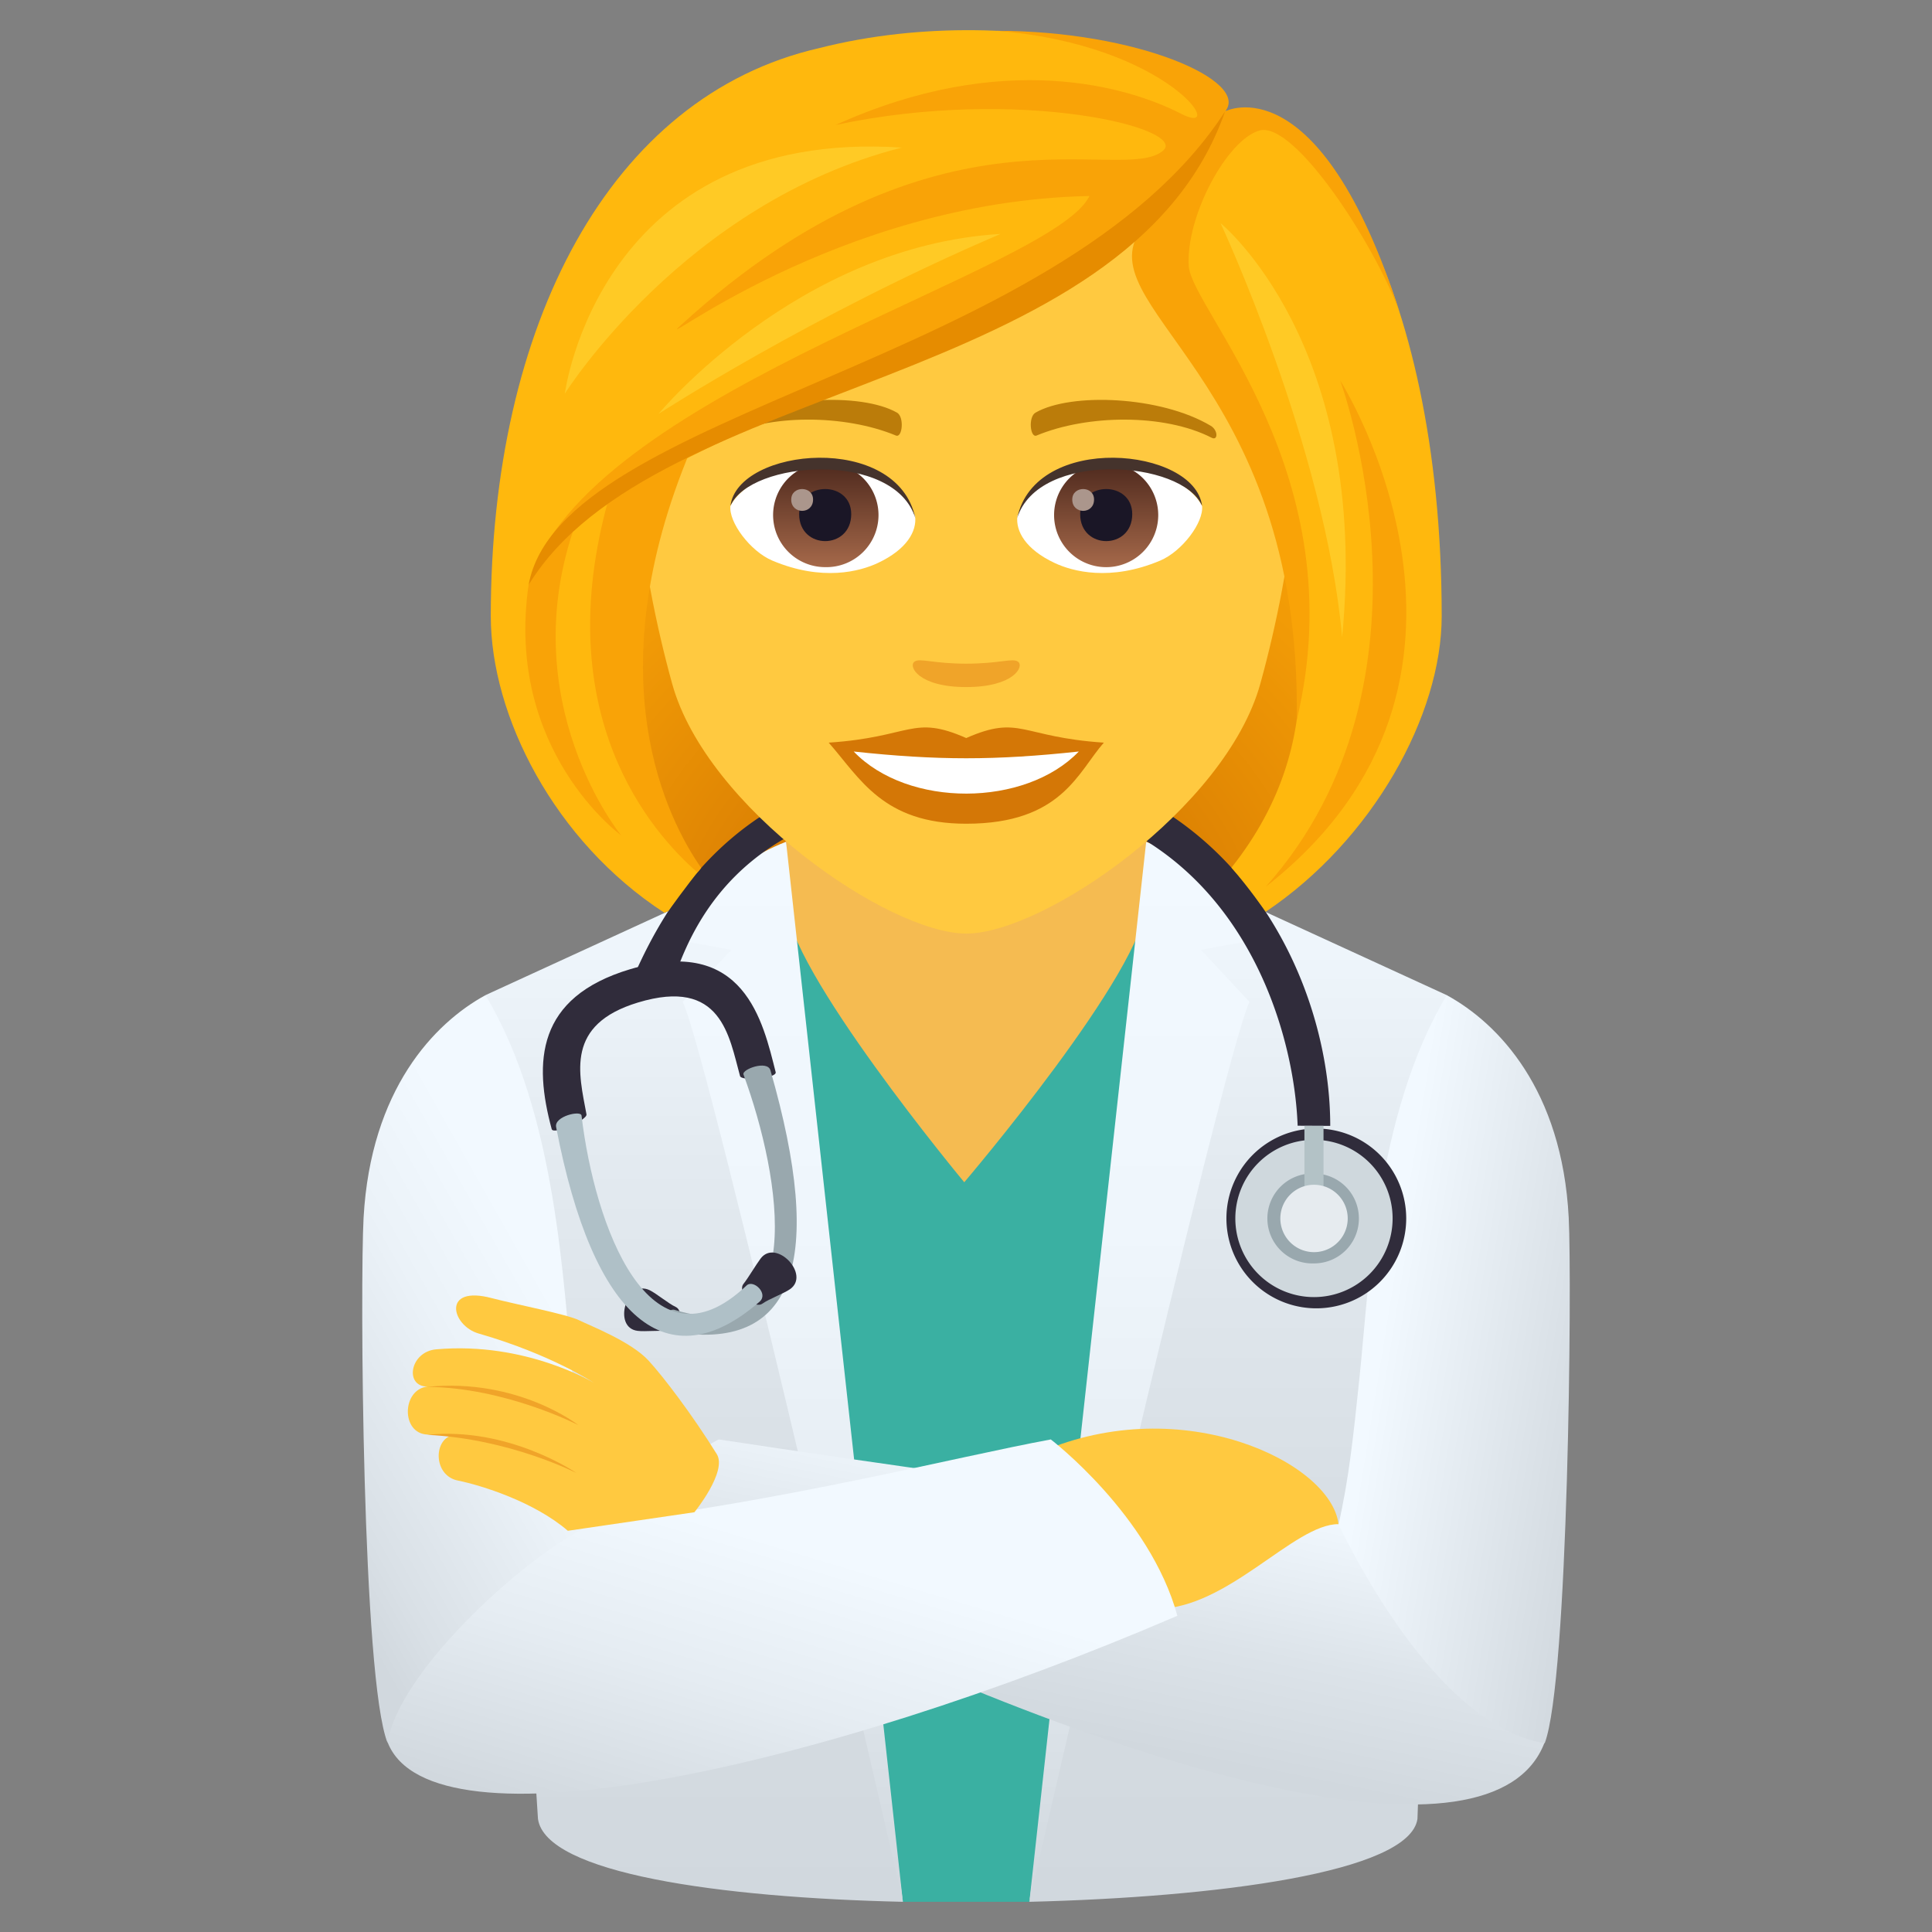 <svg xmlns="http://www.w3.org/2000/svg" xml:space="preserve" style="enable-background:new 0 0 64 64" viewBox="0 0 64 64"><rect x="0" y="0" width="64" height="64" fill="#808080" stroke="none"/><radialGradient id="a" cx="40.263" cy="32.5" r="20.109" gradientTransform="translate(-8.211)" gradientUnits="userSpaceOnUse"><stop offset="0" style="stop-color:#bf6000"/><stop offset=".397" style="stop-color:#dc8103"/><stop offset=".772" style="stop-color:#f19a06"/><stop offset="1" style="stop-color:#f9a307"/></radialGradient><path d="M37.258 31.975c10.5-4.2 9.45-16.8 9.45-16.8h-29.4s-1.05 12.6 9.45 16.8c0 0 2.1.525 5.25.525s5.25-.525 5.25-.525z" style="fill:url(#a)"/><linearGradient id="b" x1="32.005" x2="32.005" y1="63" y2="28.885" gradientUnits="userSpaceOnUse"><stop offset="0" style="stop-color:#d1d8de"/><stop offset=".34" style="stop-color:#d6dde3"/><stop offset=".716" style="stop-color:#e3eaf0"/><stop offset="1" style="stop-color:#f2f9ff"/></linearGradient><path d="M39.037 28.885H24.97l-8.888 4.08 1.739 27.29c.26 1.802 6.008 2.607 12.088 2.745 1.292-.925 2.895-.901 4.19 0 6.175-.152 12.596-.967 12.856-2.746l.972-27.288-8.89-4.08z" style="fill:url(#b)"/><path d="m34.1 63 4.532-33.336H25.375L29.91 63z" style="fill:#3ab0a2"/><path d="M26.04 29.9c0 2.161 5.902 9.264 5.902 9.264s6.028-7.072 6.028-9.264v-4.815H26.04V29.9z" style="fill:#f5bb51"/><linearGradient id="c" x1="38.299" x2="38.299" y1="63" y2="27.885" gradientUnits="userSpaceOnUse"><stop offset="0" style="stop-color:#d1d8de"/><stop offset=".017" style="stop-color:#d2d9df"/><stop offset=".316" style="stop-color:#e4ebf1"/><stop offset=".633" style="stop-color:#eff6fc"/><stop offset="1" style="stop-color:#f2f9ff"/></linearGradient><path d="m41.39 33.188-1.606-1.724 2.715-.498s-2.476-2.287-4.53-3.08L34.099 63s6.39-27.91 7.292-29.812z" style="fill:url(#c)"/><linearGradient id="d" x1="25.709" x2="25.709" y1="63" y2="27.885" gradientUnits="userSpaceOnUse"><stop offset="0" style="stop-color:#d1d8de"/><stop offset=".017" style="stop-color:#d2d9df"/><stop offset=".316" style="stop-color:#e4ebf1"/><stop offset=".633" style="stop-color:#eff6fc"/><stop offset="1" style="stop-color:#f2f9ff"/></linearGradient><path d="m29.909 63-3.87-35.115c-2.055.793-4.53 3.08-4.53 3.08l2.716.5-1.608 1.723C23.52 35.09 29.91 63 29.91 63z" style="fill:url(#d)"/><linearGradient id="e" x1="36.038" x2="37.97" y1="57.563" y2="48.069" gradientUnits="userSpaceOnUse"><stop offset="0" style="stop-color:#d1d8de"/><stop offset=".396" style="stop-color:#dce3e9"/><stop offset=".935" style="stop-color:#f2f9ff"/></linearGradient><path d="M51.161 57.735c-1.669 4.359-13.31 1.379-27.166-5.51-3.12-3.314-.18-4.542-.18-4.542s9.661 1.49 20.525 2.806c0 0 5.345 3.626 6.821 7.246z" style="fill:url(#e)"/><linearGradient id="f" x1="53.538" x2="45.681" y1="46.002" y2="44.728" gradientUnits="userSpaceOnUse"><stop offset="0" style="stop-color:#d1d8de"/><stop offset="1" style="stop-color:#f2f9ff"/></linearGradient><path d="M47.927 32.966c-2.36 3.92-2.567 9.574-2.896 12.704-.197 1.88-.345 3.314-.691 4.83 1.264 2.577 3.833 6.772 6.831 7.245.787-2.07.903-15.302.795-17.404-.218-4.248-2.337-6.445-4.04-7.375z" style="fill:url(#f)"/><path d="M38.3 53.296c2.38 0 4.56-2.812 6.04-2.807-.243-2.044-5.167-4.42-9.863-2.39l3.822 5.197z" style="fill:#ffc940"/><linearGradient id="g" x1="23.91" x2="26.999" y1="61.723" y2="51.44" gradientUnits="userSpaceOnUse"><stop offset="0" style="stop-color:#d1d8de"/><stop offset=".522" style="stop-color:#e5ecf2"/><stop offset="1" style="stop-color:#f2f9ff"/></linearGradient><path d="M12.848 57.735c1.472 3.67 14.197.927 26.154-4.21-.91-3.333-4.193-5.842-4.193-5.842-3.285.611-8.724 2.028-15.14 2.806-2.832-.236-7.665 5.155-6.82 7.246z" style="fill:url(#g)"/><linearGradient id="h" x1="8.867" x2="18.421" y1="48.505" y2="43.116" gradientUnits="userSpaceOnUse"><stop offset="0" style="stop-color:#d1d8de"/><stop offset=".165" style="stop-color:#d9e0e6"/><stop offset=".654" style="stop-color:#ebf2f8"/><stop offset="1" style="stop-color:#f2f9ff"/></linearGradient><path d="M18.978 45.67c-.326-3.13-.537-8.784-2.896-12.704-1.702.93-3.802 3.128-4.038 7.375-.117 2.099-.05 15.303.795 17.394.35-2.394 4.767-6.399 6.82-7.246-.335-1.505-.483-2.93-.68-4.819z" style="fill:url(#h)"/><path d="M21.487 45.074c-.583-.637-1.946-1.16-2.301-1.338-.395-.198-2.133-.533-2.884-.731-1.679-.45-1.353.909-.445 1.17 2.4.69 3.813 1.631 3.813 1.631s-2.252-1.37-5.215-1.108c-.879.073-1.066 1.234-.296 1.234-.85.094-.88 1.557 0 1.589.316.01.573.02.81.03-.613.158-.613 1.339.207 1.496.77.157 2.518.7 3.634 1.662l4.193-.614s1.098-1.351.741-1.926c-.806-1.299-1.771-2.566-2.257-3.095z" style="fill:#ffc940"/><path d="M14.149 45.942c2.597.021 5.007 1.265 5.007 1.265s-1.995-1.568-5.007-1.265zm0 1.589c2.726.126 4.948 1.265 4.948 1.265s-2.242-1.547-4.948-1.265z" style="fill:#f0a429"/><path d="M32.29 25.156c-7.533 0-10.126 4.513-11.324 7.247h1.367c.764-2.242 2.723-6.042 9.957-6.042 8.215 0 10.557 7.124 10.696 10.93l1.08.005c0-5.171-3.56-12.14-11.776-12.14zm11.238 12.229a2.978 2.978 0 1 1-.001 5.954 2.978 2.978 0 0 1 .001-5.954" style="fill:#302c3b"/><path d="M43.528 37.758a2.602 2.602 0 0 1 2.604 2.607 2.605 2.605 0 1 1-2.604-2.607" style="fill:#cfd8dd"/><path d="M43.528 38.875c.823 0 1.487.666 1.487 1.49 0 .823-.664 1.487-1.487 1.487a1.49 1.49 0 1 1 0-2.978" style="fill:#99a8ae"/><path d="M43.211 37.296h.632v2.077h-.632z" style="fill:#b3c2c6"/><path d="M43.528 39.247a1.116 1.116 0 1 1 .002 2.232 1.116 1.116 0 0 1-.002-2.232" style="fill:#e6ebef"/><path d="M20.866 32.109c-3.101.931-3.193 3.07-2.59 5.294.055.205 1.186-.303 1.152-.488-.252-1.364-.706-2.975 1.704-3.705 2.771-.84 3.019 1.117 3.383 2.436.05.18 1.233.076 1.18-.13-.419-1.652-1.029-4.548-4.829-3.407zm1.514 11.183c-.233-.107-.631-.441-.86-.553-.76-.371-1.242 1.239-.401 1.347.253.033.767-.027 1.02.012.341.052.555-.662.24-.806z" style="fill:#302c3b"/><path d="M25.522 35.456c-.1-.348-.956-.034-.893.138 1.26 3.43 2.188 9.152-2.276 7.798-.3-.091-.563.633-.165.707 4.195.776 5.135-2.378 3.334-8.642z" style="fill:#99a8ae"/><path d="M24.629 42.53c.159-.2.414-.636.568-.84.51-.675 1.668.544.967 1.02-.211.144-.697.323-.904.472-.282.2-.846-.38-.631-.652z" style="fill:#302c3b"/><path d="M18.422 37.334c-.069-.356.82-.562.842-.38.428 3.629 2.254 8.684 5.466 5.63.227-.215.738.27.432.536-3.041 2.647-5.514.616-6.74-5.786z" style="fill:#afc0c7"/><path d="M32.008 2.575c-7.619 0-11.289 6.205-10.83 14.183.094 1.603.54 3.916 1.09 5.898 1.143 4.12 7.173 8.27 9.74 8.27s8.597-4.15 9.74-8.27c.55-1.982.997-4.295 1.091-5.898.457-7.978-3.21-14.183-10.83-14.183z" style="fill:#ffc940"/><path d="M32.008 24.449c-1.786-.786-1.8-.032-4.556.152 1.034 1.175 1.796 2.686 4.554 2.686 3.167 0 3.702-1.716 4.56-2.686-2.76-.184-2.771-.938-4.559-.152z" style="fill:#d47706"/><path d="M28.28 24.895c1.799 1.872 5.68 1.847 7.457 0-2.77.298-4.686.298-7.458 0z" style="fill:#fff"/><path d="M40.104 14.103c-1.655-.986-4.625-1.107-5.799-.435-.249.136-.182.848.033.76 1.676-.698 4.229-.733 5.802.074.21.107.215-.255-.036-.399zm-16.192 0c1.655-.986 4.624-1.107 5.8-.435.25.136.183.848-.033.76-1.677-.698-4.227-.734-5.802.074-.211.107-.215-.255.035-.399z" style="fill:#bb7c0a"/><path d="M33.72 21.917c-.18-.127-.606.068-1.713.068-1.105 0-1.53-.195-1.712-.068-.217.153.128.843 1.712.843 1.585 0 1.932-.69 1.714-.843z" style="fill:#f0a429"/><path d="M30.314 17.096c.064.504-.278 1.102-1.226 1.55-.602.285-1.854.62-3.5-.074-.737-.31-1.456-1.279-1.391-1.814.892-1.682 5.282-1.928 6.117.338z" style="fill:#fff"/><linearGradient id="i" x1="-424.262" x2="-424.262" y1="479.405" y2="479.93" gradientTransform="matrix(6.57 0 0 -6.57 2814.782 3168.527)" gradientUnits="userSpaceOnUse"><stop offset="0" style="stop-color:#a6694a"/><stop offset="1" style="stop-color:#4f2a1e"/></linearGradient><path d="M27.335 15.338a1.725 1.725 0 1 1 0 3.449 1.725 1.725 0 0 1 0-3.45z" style="fill:url(#i)"/><path d="M26.473 17.03c0 1.193 1.725 1.193 1.725 0 0-1.107-1.725-1.107-1.725 0z" style="fill:#1a1626"/><path d="M26.21 16.548c0 .5.724.5.724 0 0-.464-.723-.464-.723 0z" style="fill:#ab968c"/><path d="M30.322 17.163c-.7-2.25-5.475-1.919-6.125-.405.241-1.938 5.528-2.45 6.125.405z" style="fill:#45332c"/><path d="M33.703 17.096c-.064.504.278 1.102 1.226 1.55.602.285 1.854.62 3.5-.074.738-.31 1.455-1.279 1.39-1.814-.89-1.682-5.28-1.928-6.116.338z" style="fill:#fff"/><linearGradient id="j" x1="-425.544" x2="-425.544" y1="479.405" y2="479.93" gradientTransform="matrix(6.57 0 0 -6.57 2832.512 3168.527)" gradientUnits="userSpaceOnUse"><stop offset="0" style="stop-color:#a6694a"/><stop offset="1" style="stop-color:#4f2a1e"/></linearGradient><path d="M36.643 15.338a1.725 1.725 0 1 1 0 3.45 1.725 1.725 0 0 1 0-3.45z" style="fill:url(#j)"/><path d="M35.782 17.03c0 1.193 1.725 1.193 1.725 0 0-1.107-1.725-1.107-1.725 0z" style="fill:#1a1626"/><path d="M35.52 16.548c0 .5.722.5.722 0 0-.464-.722-.464-.722 0z" style="fill:#ab968c"/><path d="M33.696 17.163c.7-2.25 5.47-1.928 6.124-.405-.242-1.938-5.528-2.45-6.124.405z" style="fill:#45332c"/><path d="M40.583 3.69c.87-1.243-6.5-3.866-13.456-2.094-6.95 1.592-10.869 9.205-10.869 18.814 0 3.303 2.1 7.454 5.75 9.826l.133-.056s.633-.888 1.062-1.402c-3.437-4.222-2.324-8.565-.645-13.602 5.22-3.022 11.126-3.734 15.225-7.35-.525 1.575 2.254 3.56 3.675 7.35 1.722 4.591 2.777 9.225-.665 13.567.574.65 1.133 1.462 1.133 1.462 3.548-2.38 5.832-6.52 5.832-9.795 0-11.36-4.39-17.525-7.175-16.72z" style="fill:#ffb80d"/><path d="M40.583 3.69c.836-1.002-2.888-2.67-7.58-2.67 5.758.454 7.72 3.574 6.123 2.749-1.703-.88-5.866-2.156-11.442.37 6.1-1.297 11.713.12 10.84.855-1.378 1.16-7.45-1.998-15.956 5.766-1.171 1.07 5.102-4.103 13.521-4.267-1.17 2.463-16.146 6.367-18.47 12.49 3.9-5.565 20.338-7.632 22.964-15.294zm3.813 8.916s3.651 9.903-2.467 16.77c8.764-6.867 2.467-16.77 2.467-16.77z" style="fill:#f9a307"/><path d="M22.886 14.891s-1.493.272-2.713 1.597c-2.041 7.208 1.448 11.127 2.93 12.41l.125-.147c-1.121-1.607-3.524-6.295-.343-13.86z" style="fill:#f9a307"/><path d="M19.068 17.345s-.7.274-1.558 2.03c-.793 5.498 3.067 8.298 3.067 8.298s-3.62-4.422-1.509-10.328zm27.292-7.013c-2.663-8.285-5.777-6.643-5.777-6.643s-1.499 2.806-2.691 3.79c-2.155 2.647 5.255 4.917 5.063 16.383 1.959-8.147-3.488-13.594-3.576-15.049-.1-1.649 1.27-4.184 2.339-4.489 1.159-.33 3.814 3.764 4.642 6.008z" style="fill:#f9a307"/><path d="M17.51 19.375c4.218-6.88 19.829-6.415 23.073-15.686-5.468 8.457-22.027 9.867-23.072 15.686z" style="fill:#e68c00"/><path d="M40.432 7.391s3.46 7.416 4.028 13.716c.94-9.687-4.028-13.715-4.028-13.715zM21.815 13.71s5.031-3.266 11.33-5.961c-6.742.404-11.33 5.96-11.33 5.96zm-3.106-.667s3.953-6.317 11.163-8.154C19.84 4.232 18.71 13.043 18.71 13.043z" style="fill:#ffca25"/></svg>